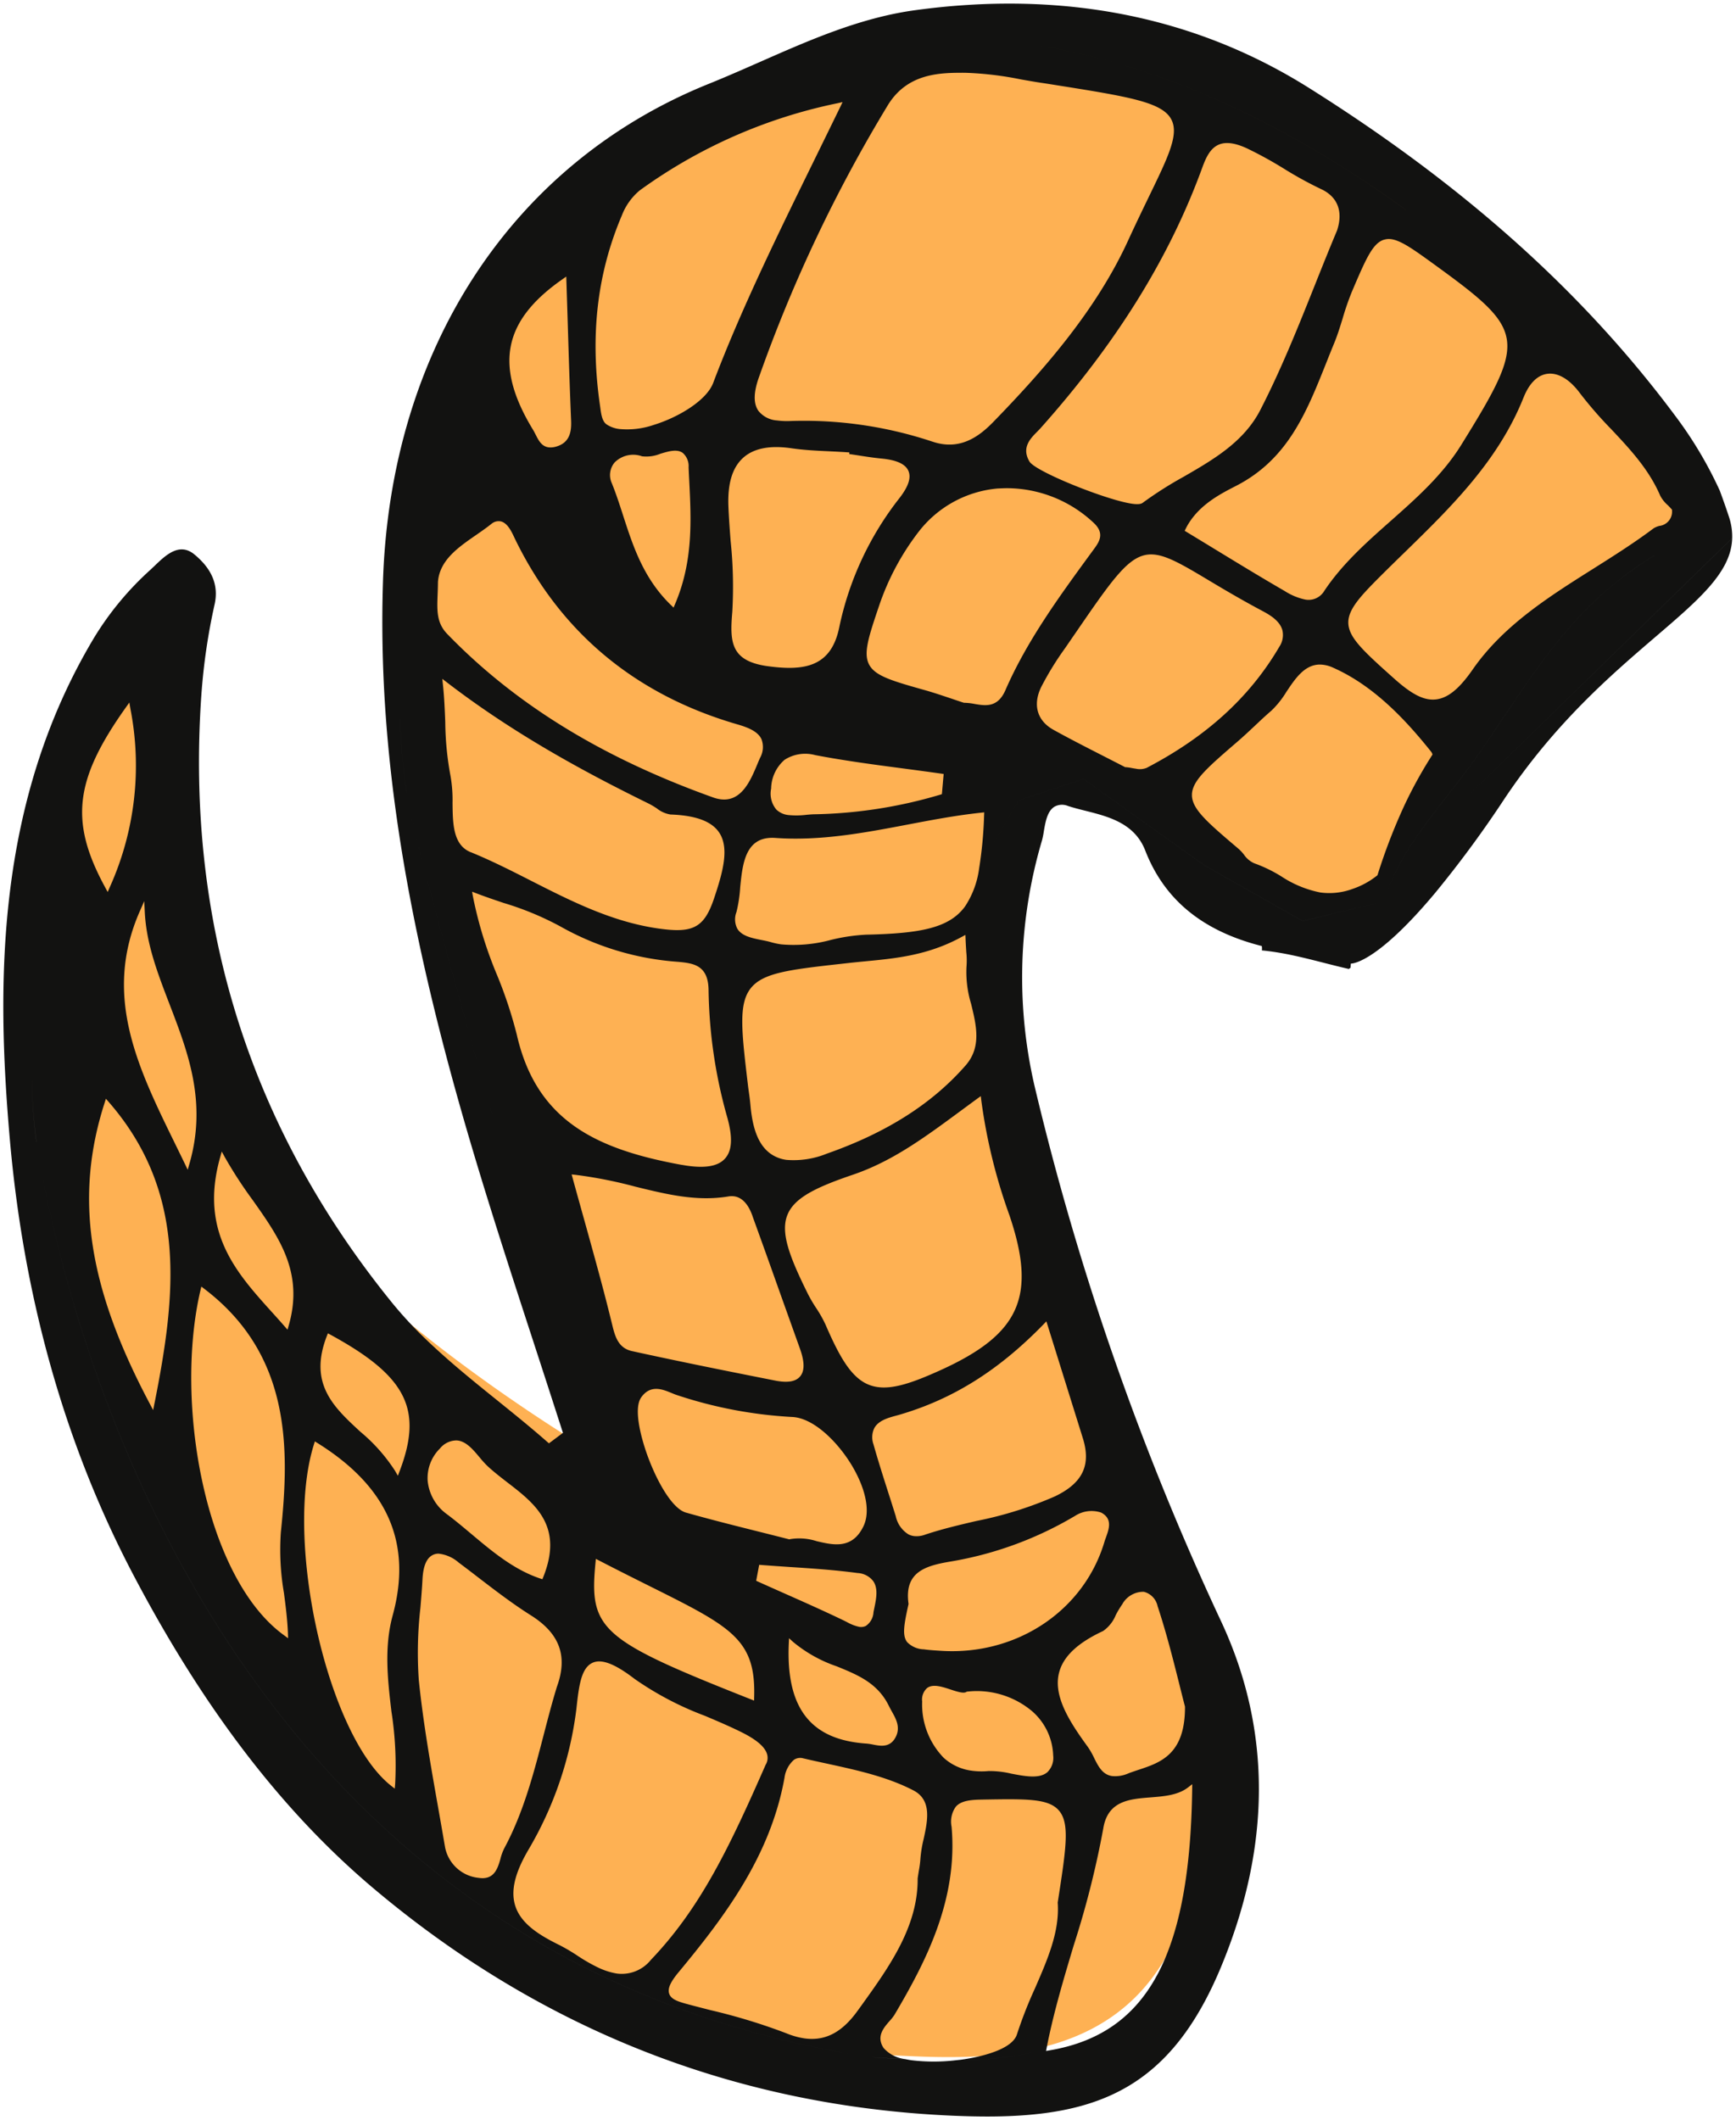 <svg xmlns="http://www.w3.org/2000/svg" width="242.875" height="296.512" viewBox="0 0 242.875 296.512">
  <g id="Group_106" data-name="Group 106" transform="translate(-472.542 -294.945)">
    <path id="Path_64" data-name="Path 64" d="M16.9,83.9s7.846,47.659,13.791,69.15,49.168,47.033,49.168,47.033-23.67-80.2-25.7-92.479-.656-34.616,4.922-52.97S77.4,21.368,118.467,2.962c46.585-7.044,87.8,32.106,99.093,43.357,6.107,6.086,11.87,17.378,15.876,26.463a11.45,11.45,0,0,0-4.707,1.683c-11.5,7.033-16.639,16.178-23.965,26.886-5.4,7.894-11.5,13.58-13.864,21.509l-11.379,2.718L165.8,117.805l-16.921-12.081-9.067,2.979-3.678,16.875-1.628,15.906,5.917,28.2,22.655,51.279c12.522,68-22.949,64.7-43.873,63.537C31.262,271.142,7.8,188.032,2.627,158.025S16.9,83.9,16.9,83.9" transform="translate(475.254 297.727)" fill="#feb153"/>
    <path id="Union_1" data-name="Union 1" d="M6994.54,1849.377c-30.066-1.362-57.172-11.986-80.527-31.594-12.89-10.811-23.981-25.277-33.914-44.211-9.449-18.021-15.23-38.447-17.187-60.713-1.908-21.751-2-47.094,11.735-70.094a42.681,42.681,0,0,1,7.884-9.544c.194-.177.4-.376.613-.576,1.551-1.492,3.471-3.355,5.584-1.615,2.494,2.054,3.421,4.347,2.829,7a85.78,85.78,0,0,0-1.851,12.669c-2.225,31.917,6.792,60.56,26.792,85.127a57.1,57.1,0,0,0,4.869,5.211l-.4-.319.4.319c3.077,2.938,6.429,5.643,9.713,8.287,2.339,1.888,4.757,3.835,7.03,5.835l.225.194,1.563-1.168c.783.5,1.475.935,2.06,1.3-.584-.364-1.275-.8-2.058-1.3l.394-.294-.081-.25q-1.965-6.095-3.951-12.182c-2.865-8.784-5.828-17.864-8.513-26.864-9.5-31.834-13.395-56.464-12.631-79.857,1.064-32.492,18.121-58.492,45.632-69.545,2.436-.984,4.878-2.061,7.242-3.1,6.83-3.006,13.9-6.12,21.512-7.169,20.613-2.831,39.162.813,55.14,10.849,21.61,13.573,38.356,28.552,51.21,45.8a56.125,56.125,0,0,1,6.3,10.567c.563,1.54,1,2.792,1.289,3.69a8.678,8.678,0,0,1,.435,2.922L7065,1666.673l-2.588,11.59c-8.512,10.218-11.885,9.991-11.885,9.991l-.048.587c-.081.055-.159.109-.239.166-4.034-.918-8-2.2-12.143-2.59h-.016c0-.125.023-.223.011-.36l-.025-.255-.248-.062c-8.146-2.122-13.4-6.472-16.06-13.3-1.487-3.821-5.14-4.742-8.363-5.554-.866-.218-1.687-.426-2.46-.679a2.169,2.169,0,0,0-1.863.1c-1.023.617-1.278,2.139-1.506,3.484a11.511,11.511,0,0,1-.241,1.2,67.445,67.445,0,0,0-1.062,34.343,387.675,387.675,0,0,0,26.179,75.065c6.99,15.07,6.955,31.3-.1,48.233-6.991,16.778-17.1,20.871-32.727,20.871C6997.983,1849.5,6996.292,1849.457,6994.54,1849.377Zm-6.333-7.894c.278.057.563.111.863.153a26.5,26.5,0,0,0,6.2,0c.276-.032.552-.053.829-.094,1.625-.226,6.977-1.15,7.713-3.534v0a60.643,60.643,0,0,1,2.514-6.415c1.793-4.113,3.485-8,3.186-12.045h.007c1.177-7.595,1.717-11.055.15-12.856-1.455-1.672-4.5-1.617-10.569-1.517l-.335.007c-1.594.027-2.8.205-3.495.975a3.576,3.576,0,0,0-.606,2.813c.918,10.246-3.641,18.948-7.982,26.3a6.7,6.7,0,0,1-.7.888c-.834.954-1.872,2.154-.834,3.753a4.74,4.74,0,0,0,3.06,1.564c-1.64-.078-3.23-.173-4.744-.257C6984.977,1841.31,6986.567,1841.4,6988.207,1841.483Zm7.259.154a51.705,51.705,0,0,0,12.454-1.511A51.791,51.791,0,0,1,6995.466,1841.637Zm-12-.413c-85.028-12.915-109.781-91.026-116.006-123.315C6873.682,1750.2,6898.435,1828.311,6983.463,1841.224Zm24.418-.89.524-.089c7.028-1.2,12.013-4.687,15.242-10.954,3.036-5.9,4.521-14.252,4.676-25.513l.009-.752-.6.46c-1.414,1.088-3.368,1.237-5.256,1.387-2.933.23-5.967.472-6.591,4.348a128.983,128.983,0,0,1-4.129,16.324c-1.384,4.618-2.817,9.392-3.774,14.266l-.061.314Zm-35.265-40.722a4.019,4.019,0,0,0-1.323,2.482c-1.961,10.982-8.4,19.481-14.836,27.245-1.143,1.376-1.532,2.268-1.309,2.967.28.877,1.393,1.171,2.956,1.587.929.248,1.861.485,2.8.726a82.656,82.656,0,0,1,10.621,3.236,10.782,10.782,0,0,0,2.53.717c2.924.421,5.3-.838,7.476-3.88l.485-.668c3.915-5.445,7.962-11.075,7.9-17.818.068-.465.13-.852.187-1.191a13.957,13.957,0,0,0,.2-1.565,17.18,17.18,0,0,1,.457-2.783c.549-2.539,1.177-5.42-1.444-6.778-3.694-1.915-7.951-2.837-12.071-3.737-1.13-.242-2.263-.49-3.375-.752a1.52,1.52,0,0,0-.382-.049A1.56,1.56,0,0,0,6972.616,1799.613Zm-28.144-13.585c-1.669.711-1.963,3.382-2.3,6.47a51.085,51.085,0,0,1-6.757,19.777c-1.861,3.2-2.437,5.652-1.815,7.7.785,2.592,3.448,4.2,6.21,5.557a25.72,25.72,0,0,1,2.512,1.478,23.963,23.963,0,0,0,2.94,1.683,9.8,9.8,0,0,0,2.562.815l0,0a5.226,5.226,0,0,0,4.772-1.915c6.982-7.3,11.056-15.908,16.049-27.276a1.847,1.847,0,0,0,.2-1.5c-.3-1.016-1.475-2.022-3.589-3.07-1.667-.827-3.423-1.571-5.124-2.291a44.122,44.122,0,0,1-9.809-5.149c-2.151-1.655-3.759-2.453-4.966-2.453A2.253,2.253,0,0,0,6944.472,1786.027Zm-22.362-15.074c-.888.419-1.368,1.53-1.469,3.4-.069,1.333-.182,2.669-.292,4.006a55.268,55.268,0,0,0-.225,10.1c.629,6.122,1.726,12.289,2.781,18.255q.458,2.586.9,5.165a5.33,5.33,0,0,0,4.7,4.247l.1.014c2.09.266,2.564-1.371,2.945-2.687v-.012a7.287,7.287,0,0,1,.514-1.416c2.708-5.024,4.132-10.519,5.514-15.832.582-2.241,1.182-4.559,1.87-6.8,1.553-4.272.394-7.445-3.641-9.982-2.537-1.6-4.974-3.466-7.331-5.274-.92-.708-1.843-1.416-2.772-2.109a5.089,5.089,0,0,0-2.815-1.245A1.809,1.809,0,0,0,6922.11,1770.953Zm-16.668-15.418c-4.216,13.509,1.931,40.7,10.785,47.691l.531.422.059-.679a49.151,49.151,0,0,0-.5-9.973h-.005c-.528-4.455-1.077-9.062.161-13.587,2.75-10.077-.68-17.95-10.489-24.077l-.4-.25Zm121.9,22.152a140.118,140.118,0,0,1,2.61,25.215A140.118,140.118,0,0,0,7027.337,1777.687Zm-24.309,23.867c1.924.369,3.91.743,5.022-.2a2.8,2.8,0,0,0,.822-2.35,8.577,8.577,0,0,0-2.917-6.16,12.016,12.016,0,0,0-9.08-2.769l-.092.007-.079.05c-.391.239-1.352-.073-2.2-.353-1.205-.4-2.451-.8-3.261-.212a2.159,2.159,0,0,0-.7,1.893v0a10.7,10.7,0,0,0,3.019,7.88,7.224,7.224,0,0,0,3.918,1.8,10.261,10.261,0,0,0,2.35.046h.131A13.019,13.019,0,0,1,7003.028,1801.554Zm15.548-23.751v.005a13.074,13.074,0,0,0-.938,1.542,5.022,5.022,0,0,1-1.781,2.252c-3.559,1.653-5.573,3.553-6.158,5.814-.863,3.314,1.516,6.955,4.024,10.4a10.688,10.688,0,0,1,.888,1.56c.571,1.148,1.154,2.321,2.516,2.514a4.537,4.537,0,0,0,2.275-.382c.467-.18.95-.337,1.435-.5,3.042-1.007,6.49-2.148,6.477-8.781l-.01-.093c-.23-.863-.48-1.874-.758-2.986-.8-3.179-1.781-7.137-3.07-11.036a2.611,2.611,0,0,0-1.908-1.99l-.037-.007h-.035A3.373,3.373,0,0,0,7018.576,1777.8Zm-46.695,5.589c-.365,8.415,2.628,12.837,9.4,13.8.478.068.966.12,1.478.153a7.708,7.708,0,0,1,.881.134c1.084.216,2.45.476,3.224-1.1.658-1.332.016-2.485-.551-3.5-.135-.244-.272-.49-.394-.736v.005c-1.562-3.264-4.37-4.4-7.342-5.611a19.268,19.268,0,0,1-6.08-3.4l-.581-.526Zm-27.041-11.341,0,0c-.917,9.364.7,10.79,21.7,19.089l.487.193.012-.521c.23-8.074-3.22-9.8-14.648-15.5-2.062-1.031-4.395-2.193-7.019-3.553l-.483-.248Zm67.158-6.591a50.389,50.389,0,0,1-17.334,6.4c-3.674.6-6.665,1.464-6.026,5.956-.67,3-.888,4.42-.2,5.333a3.367,3.367,0,0,0,2.343,1.014c.691.1,1.512.153,2.467.212,10.545.645,19.916-5.618,22.792-15.233.064-.221.148-.446.23-.674.414-1.152.927-2.585-.693-3.434v0a4.257,4.257,0,0,0-3.578.423Zm-122.433-31.482c-3.669,15.691.624,40.16,11.662,48.19l.606.446-.027-.758c-.078-1.925-.321-3.788-.556-5.589a35.43,35.43,0,0,1-.433-8.454c1.212-11.613,1.492-24.774-10.672-34.043l-.449-.342Zm77.755,40.6.262.118q1.725.773,3.444,1.537c2.826,1.25,5.745,2.548,8.568,3.906l.417.209a6.156,6.156,0,0,0,1.734.672,1.5,1.5,0,0,0,.911-.127,2.451,2.451,0,0,0,1.075-1.908c.034-.2.079-.4.12-.6v0c.266-1.289.565-2.744-.168-3.776a2.935,2.935,0,0,0-2.18-1.116c-3.125-.424-6.322-.64-9.414-.84-1.342-.091-2.685-.18-4.022-.285l-.326-.025Zm-44.2-18.552v.007a5.811,5.811,0,0,0-1.76,4.557,6.5,6.5,0,0,0,2.692,4.673c1.173.879,2.327,1.852,3.445,2.788,2.9,2.435,5.9,4.956,9.584,6.2l.328.111.13-.323c2.851-7.156-1.171-10.257-5.072-13.255-.952-.738-1.936-1.5-2.787-2.3a14.972,14.972,0,0,1-1.043-1.155c-.918-1.091-1.934-2.339-3.264-2.382A3.012,3.012,0,0,0,6923.123,1756.029Zm52.688,13.016c2.307.542,4.94,1.154,6.507-2.064.961-1.961.437-4.958-1.43-8.223-1.8-3.14-5.06-6.616-8.1-7.049-.094-.014-.194-.025-.294-.032a61.349,61.349,0,0,1-16.418-3.125c-.2-.073-.4-.157-.61-.242-1.23-.51-2.931-1.209-4.225.615-1.235,1.742.273,6.434.763,7.834,1.309,3.715,3.512,7.718,5.489,8.281v0c3.32.941,6.735,1.8,10.041,2.628q2.158.54,4.329,1.093l.1.025.094-.028a7.9,7.9,0,0,1,3.755.291Zm31.688-30.308,0,0c-6.279,6.45-12.708,10.471-20.237,12.649l-.412.112c-1.068.292-2.4.66-2.99,1.708a2.927,2.927,0,0,0-.13,2.278c.66,2.337,1.41,4.687,2.138,6.958q.5,1.554.984,3.106a3.945,3.945,0,0,0,1.774,2.539,2.421,2.421,0,0,0,.75.237,3.355,3.355,0,0,0,1.535-.18c2.353-.793,4.822-1.369,7.208-1.927a53.213,53.213,0,0,0,10.979-3.432c3.9-1.86,5.108-4.373,3.926-8.151l-5.1-16.338Zm-100.246,1.617c-2.585,6.677.964,9.943,4.714,13.4a24.068,24.068,0,0,1,4.842,5.464l.385.672.275-.722v0c3.254-8.606.9-13.222-9.7-19l-.366-.2Zm36.858,16.452s-23.671-80.2-25.7-92.478c2.023,12.244,25.559,92,25.7,92.478Zm-67.962-49.023c-4.216,13.15-2.325,25.714,6.327,42.015l.479.907.2-1.011h.005c2.949-14.881,4.678-29.294-6.386-42.043l-.428-.489Zm122.091-.622q-1.123.824-2.216,1.63c-5.17,3.815-9.64,7.112-15.162,8.994-5.054,1.719-8.169,3.182-9.153,5.582-1.016,2.464.221,5.8,2.861,11.114a20.234,20.234,0,0,0,1.148,1.956,17.158,17.158,0,0,1,1.3,2.3c2,4.625,3.649,7.492,6.119,8.447a5.422,5.422,0,0,0,1.17.3c2.229.317,4.959-.628,8.671-2.3,11.241-5.063,13.618-10.339,9.786-21.7a77.311,77.311,0,0,1-3.943-16.067l-.073-.62Zm-56.595,11.1c.56,2.047,1.113,4.02,1.651,5.948,1.365,4.919,2.663,9.565,3.8,14.224l.056.223c.4,1.653.813,3.362,2.8,3.8,6.828,1.5,13.66,2.865,20.02,4.12.182.039.362.068.529.091,1.432.207,2.4-.011,2.958-.658.658-.765.652-2.045-.02-3.912q-1.43-4-2.861-8-1.864-5.258-3.764-10.5l.007,0c-.282-.777-1.152-3.145-3.382-2.772-4.433.738-8.624-.289-13.065-1.38a62.81,62.81,0,0,0-8.336-1.642l-.535-.055Zm-49.334-2.842c-2.883,10.346,2.275,16.062,7.267,21.592.583.644,1.166,1.291,1.733,1.943l.444.508.184-.647v0c2.1-7.376-1.375-12.275-5.052-17.475a61.193,61.193,0,0,1-3.9-6l-.432-.79Zm-11.227-34.471c-5.188,11.808-.289,21.824,4.9,32.423.462.945.927,1.893,1.391,2.856l.416.866.266-.924c2.439-8.565-.228-15.512-2.81-22.232-1.667-4.339-3.243-8.438-3.459-12.863l-.079-1.549Zm75.826,35.457c.267.048.526.093.775.127,2.589.369,4.313.048,5.254-.979,1.011-1.1,1.125-2.911.362-5.7a68.536,68.536,0,0,1-2.639-17.852c-.025-3.573-2.178-3.785-4.243-3.986a39.1,39.1,0,0,1-16.511-4.962,41.794,41.794,0,0,0-7.9-3.27c-1.253-.422-2.549-.859-3.831-1.35l-.6-.228.111.633a57.379,57.379,0,0,0,3.391,11.045,60.987,60.987,0,0,1,2.756,8.328l0,0C6936.6,1710.321,6945.061,1714.245,6956.911,1716.409Zm39.169-31.879c-4.689,2.566-9.143,3-13.448,3.409-.763.075-1.519.148-2.27.23l-.729.082c-7.542.841-11.327,1.259-13.068,3.457s-1.289,6-.389,13.589c.04.348.089.693.139,1.038.079.572.157,1.145.207,1.72.313,3.607,1.268,5.808,3,6.923a5.036,5.036,0,0,0,2.047.738,12.34,12.34,0,0,0,5.655-.877c8.349-2.931,14.7-6.964,19.4-12.332,2.246-2.567,1.5-5.605.786-8.545l.005,0a15.255,15.255,0,0,1-.669-5.225,11.2,11.2,0,0,0-.026-2.075c-.03-.5-.07-1.088-.1-1.822l-.023-.59Zm-129.451,28.624a67.654,67.654,0,0,1-.625-9.442A67.654,67.654,0,0,0,6866.629,1713.154Zm98.453-35.465a19.333,19.333,0,0,1-.517,3.368,2.829,2.829,0,0,0,.123,2.327c.621,1.029,2.024,1.31,3.38,1.583.458.089.909.18,1.321.3a10.692,10.692,0,0,0,1.437.308,19.77,19.77,0,0,0,6.969-.629,26.232,26.232,0,0,1,4.879-.726c7.615-.169,11.67-.918,13.883-3.969a12.593,12.593,0,0,0,1.954-5.272,57.892,57.892,0,0,0,.7-7.443l.018-.426-.42.046c-3.487.369-6.967,1.032-10.337,1.674-5.967,1.134-12.14,2.309-18.467,1.859-.155-.011-.3-.016-.449-.016C6965.769,1670.673,6965.406,1674.392,6965.082,1677.689Zm-37.7-5.013c2.883,1.175,5.725,2.615,8.472,4.015,5.552,2.82,11.285,5.734,17.762,6.661.35.05.7.093,1.054.132,4.022.43,5.477-.506,6.771-4.37,1.216-3.625,2.18-7.057.665-9.237-1.066-1.539-3.293-2.344-6.777-2.466a4.074,4.074,0,0,1-1.913-.859,12.173,12.173,0,0,0-1.08-.64c-7.969-3.915-18.381-9.374-28.246-16.953l-.678-.519.091.849c.186,1.756.255,3.489.321,5.165a42.9,42.9,0,0,0,.745,7.609,19.477,19.477,0,0,1,.274,3.73h0C6924.875,1668.675,6924.913,1671.669,6927.385,1672.676Zm102.667,1.854,13.721,7.773,11.38-2.719-11.38,2.717-13.721-7.773-16.921-12.081-9.068,2.979-5.552,9.552,5.552-9.551,9.068-2.979Zm62.929-43.341c-11.5,7.033-16.64,16.178-23.965,26.885-5.4,7.894-11.5,13.58-13.863,21.51,2.364-7.928,8.463-13.614,13.863-21.508,7.326-10.708,12.466-19.854,23.965-26.885a11.419,11.419,0,0,1,4.707-1.683v0A11.441,11.441,0,0,0,7092.981,1631.189Zm-51.45,19.028a12.956,12.956,0,0,1-2.107,2.658c-.818.7-1.617,1.455-2.387,2.182-.74.693-1.5,1.407-2.307,2.107-4.292,3.7-6.445,5.546-6.438,7.532s2.2,3.846,6.575,7.563a6.317,6.317,0,0,1,.7.76,3.383,3.383,0,0,0,1.444,1.216,19.731,19.731,0,0,1,3.783,1.831,15.3,15.3,0,0,0,5.461,2.252,9.392,9.392,0,0,0,4.513-.5,11.255,11.255,0,0,0,3.485-1.917l0-.007a80.821,80.821,0,0,1,3.782-9.8,61.676,61.676,0,0,1,3.912-7.065,1.042,1.042,0,0,0-.191-.4c-3.284-4.1-7.811-9.146-13.728-11.758a4.532,4.532,0,0,0-1.838-.431C7044.037,1646.442,7042.726,1648.428,7041.532,1650.217Zm-162.412,2.25c-7.183,10.107-7.854,15.978-2.877,25.127l.356.656.3-.685a41.377,41.377,0,0,0,2.878-24.951l-.146-.866Zm92.188,7.292a5.438,5.438,0,0,0-1.888,4.027,3.477,3.477,0,0,0,.729,2.935,2.872,2.872,0,0,0,1.706.77,11.268,11.268,0,0,0,2.487-.034c.339-.032.663-.059.963-.073a65.791,65.791,0,0,0,17.776-2.744l.229-.073.248-2.822-.344-.05c-1.754-.25-3.518-.483-5.275-.717-4.065-.535-8.269-1.093-12.352-1.874a5.329,5.329,0,0,0-4.279.654Zm-41.079-32.949c-.662.526-1.391,1.032-2.1,1.521-2.5,1.731-5.1,3.521-5.324,6.566v.025c-.005.6-.025,1.171-.046,1.7h0c-.089,2.227-.161,3.986,1.346,5.541,9.528,9.841,21.7,17.32,37.2,22.863a5.117,5.117,0,0,0,.989.25c2.97.424,4.238-2.608,5.19-4.881.13-.316.258-.62.387-.907a3.091,3.091,0,0,0,.2-2.608c-.519-1.114-1.929-1.656-3.375-2.075-14.243-4.131-24.687-12.808-31.041-25.792l-.15-.31c-.406-.872-.968-2.065-1.9-2.284a1.56,1.56,0,0,0-.307-.031A1.579,1.579,0,0,0,6930.229,1626.81Zm-11.817,37.518a80.85,80.85,0,0,1-.888-12.83A80.845,80.845,0,0,0,6918.412,1664.329Zm93.462-22.118-1.344,1.961a42.308,42.308,0,0,0-3.332,5.425c-1.2,2.473-.563,4.7,1.71,5.964,2.294,1.273,4.684,2.489,6.983,3.664.993.508,1.993,1.016,2.993,1.535l.066.034h.081a7.078,7.078,0,0,1,.886.127c.177.032.358.062.537.087a2.554,2.554,0,0,0,1.546-.135l0-.005c8.356-4.368,14.418-9.9,18.529-16.932a2.943,2.943,0,0,0,.412-2.321c-.348-1.227-1.578-2.024-2.731-2.639-3.195-1.7-5.733-3.218-7.773-4.439-3.667-2.195-5.933-3.5-7.862-3.5C7019.546,1631.04,7017.348,1634.238,7011.874,1642.211Zm-10.668-20.4a15.693,15.693,0,0,0-11.125,6.028,35.632,35.632,0,0,0-5.6,10.51c-1.485,4.377-2.165,6.55-1.35,8.1.849,1.6,3.2,2.277,7.9,3.6,1.235.351,2.467.774,3.667,1.173.544.185,1.086.371,1.628.546l.059.021h.063a8.383,8.383,0,0,1,1.462.166c1.481.248,3.2.553,4.282-1.918v0c2.992-6.875,7.474-13.013,11.81-18.953l.494-.672c.79-1.072,1.688-2.287.025-3.814a17.783,17.783,0,0,0-12.177-4.823C7001.96,1621.774,7001.583,1621.786,7001.206,1621.81Zm73.473-12.7c-3.548,8.887-10.218,15.39-16.668,21.679-1.21,1.177-2.416,2.355-3.616,3.555-2.583,2.6-4.277,4.434-4.224,6.285.061,2.032,2.024,3.863,6.451,7.809,1.995,1.779,3.471,2.669,4.815,2.861a3.969,3.969,0,0,0,1.018.014c1.668-.2,3.243-1.487,5.113-4.177,4.277-6.158,10.67-10.187,16.857-14.086,2.828-1.785,5.75-3.628,8.451-5.657a2.8,2.8,0,0,1,.813-.344,2,2,0,0,0,1.771-2.13v-.13l-.085-.1c-.157-.185-.344-.371-.537-.563a4.576,4.576,0,0,1-1.033-1.309c-1.586-3.7-4.28-6.564-6.887-9.333a56.313,56.313,0,0,1-4.327-4.979c-1.446-1.958-3.07-2.922-4.569-2.729l0,0C7077.05,1605.894,7075.686,1606.577,7074.679,1609.11Zm-95.719,32.072a43.7,43.7,0,0,1,8.474-18.1c1.207-1.583,1.6-2.8,1.189-3.733-.414-.952-1.651-1.517-3.739-1.717-1.118-.109-2.259-.283-3.359-.458-.392-.059-.783-.12-1.177-.177l.021-.225-.376-.025c-.815-.055-1.635-.094-2.45-.134-1.7-.078-3.46-.164-5.162-.406l-.192-.027c-2.974-.424-5.215.025-6.675,1.335-1.524,1.371-2.2,3.61-2.07,6.839.066,1.6.189,3.227.309,4.8a61.261,61.261,0,0,1,.233,9.922c-.367,4.225-.219,6.851,4.889,7.584l.128.016v0C6974.178,1647.37,6977.852,1646.7,6978.959,1641.182Zm-31.389-23.059a2.727,2.727,0,0,0-.432,2.972c.586,1.451,1.066,2.929,1.571,4.493,1.4,4.327,2.853,8.8,6.677,12.517l.383.373.207-.492v0c2.55-5.981,2.264-11.736,1.983-17.3-.031-.61-.062-1.218-.087-1.818a2.448,2.448,0,0,0-.822-2.031c-.8-.578-1.989-.223-3.134.123a5.17,5.17,0,0,1-2.555.353,3.668,3.668,0,0,0-3.79.815Zm107.639-31.116c-1.623.446-2.589,2.717-4.523,7.247v0a38.014,38.014,0,0,0-1.307,3.771c-.362,1.173-.734,2.384-1.207,3.521-.383.925-.75,1.851-1.12,2.779-2.756,6.905-5.357,13.428-12.617,17.142-2.276,1.166-5.4,2.767-7.01,5.965l-.149.3.287.175q1.926,1.169,3.826,2.328c3.373,2.056,6.558,4,9.865,5.912a8.59,8.59,0,0,0,2.881,1.2,2.551,2.551,0,0,0,2.672-1.207c2.525-3.794,5.964-6.839,9.292-9.782,3.564-3.157,7.249-6.416,9.864-10.628,9.184-14.787,9.023-15.956-3.426-25-3.356-2.435-5.235-3.808-6.727-3.808A2.246,2.246,0,0,0,7055.21,1587.007Zm-25.454-10.116c-4.591,12.623-12,24.566-22.664,36.511-.145.159-.305.321-.469.487-.934.941-2.21,2.227-1.061,4.159.811,1.362,10.025,5.081,13.863,5.816.178.034.335.062.478.082.984.141,1.326.005,1.512-.135a53.1,53.1,0,0,1,5.727-3.642c4.142-2.394,8.429-4.869,10.729-9.356,2.9-5.635,5.3-11.637,7.616-17.436,1-2.509,2.038-5.1,3.1-7.629l.011-.027c.875-2.664.07-4.721-2.262-5.791a53.3,53.3,0,0,1-5.14-2.822,55.513,55.513,0,0,0-5.22-2.869c-1.654-.761-2.933-.931-3.912-.521l0,0C7030.937,1574.19,7030.323,1575.325,7029.756,1576.891Zm-89.549,15.673,0,0c-8.319,5.81-9.547,12.1-4.1,21.043.141.23.26.471.381.706.387.765.813,1.606,1.776,1.744a2.637,2.637,0,0,0,1.093-.105c1.941-.558,2.141-2.166,2.077-3.667-.2-4.744-.342-9.388-.492-14.309l-.184-5.8Zm51.79,22.7c3.9,1.325,6.607-.8,8.548-2.8,6.755-6.957,14.275-15.407,18.808-25.313,1.075-2.341,2.057-4.364,2.92-6.153,2.724-5.614,4.226-8.7,3.138-10.79-1.278-2.453-6.032-3.2-16.431-4.855l-1.212-.191c-1.134-.161-2.268-.36-3.4-.56a46.288,46.288,0,0,0-7.832-.927v0c-3.355-.007-7.957-.012-10.745,4.463a204.925,204.925,0,0,0-18.016,37.95c-.827,2.246-.865,3.844-.12,4.887a3.637,3.637,0,0,0,2.6,1.326,10.624,10.624,0,0,0,1.7.084q1.042-.038,2.083-.038A56.9,56.9,0,0,1,6992,1615.261Zm-13.322-47.324a71.685,71.685,0,0,0-27.627,12.177,8.494,8.494,0,0,0-2.506,3.493c-3.466,8.128-4.472,16.8-3.078,26.511l.05.348c.118.9.253,1.934.87,2.373a4.079,4.079,0,0,0,1.8.656,11.481,11.481,0,0,0,4.776-.562c3.439-1.048,7.417-3.407,8.356-5.891,1.808-4.774,3.99-9.879,6.864-16.067,2.268-4.881,4.675-9.79,7.224-14.988,1.177-2.4,2.4-4.9,3.684-7.532l.328-.683Zm4.043-8.251c-41.068,18.406-53.808,33.318-59.386,51.672q-.163.538-.322,1.08.159-.542.322-1.08c5.578-18.354,18.318-33.266,59.386-51.672Zm99.092,43.357-.061-.061ZM7058.441,1583l0,0Zm-.228-.165c-13.793-9.974-31.968-20.048-52.154-23.077C7026.248,1562.789,7044.42,1572.862,7058.213,1582.837Zm-52.181-23.081-.452-.066ZM7065,1666.673l38.878-37.916c-.271,9.422-17.625,15.145-31.877,36.473a154.311,154.311,0,0,1-9.59,13.033Z" transform="translate(-6388.993 -1258.544)" fill="#121211" stroke="rgba(0,0,0,0)" stroke-miterlimit="10" stroke-width="1"/>
  </g>
</svg>
